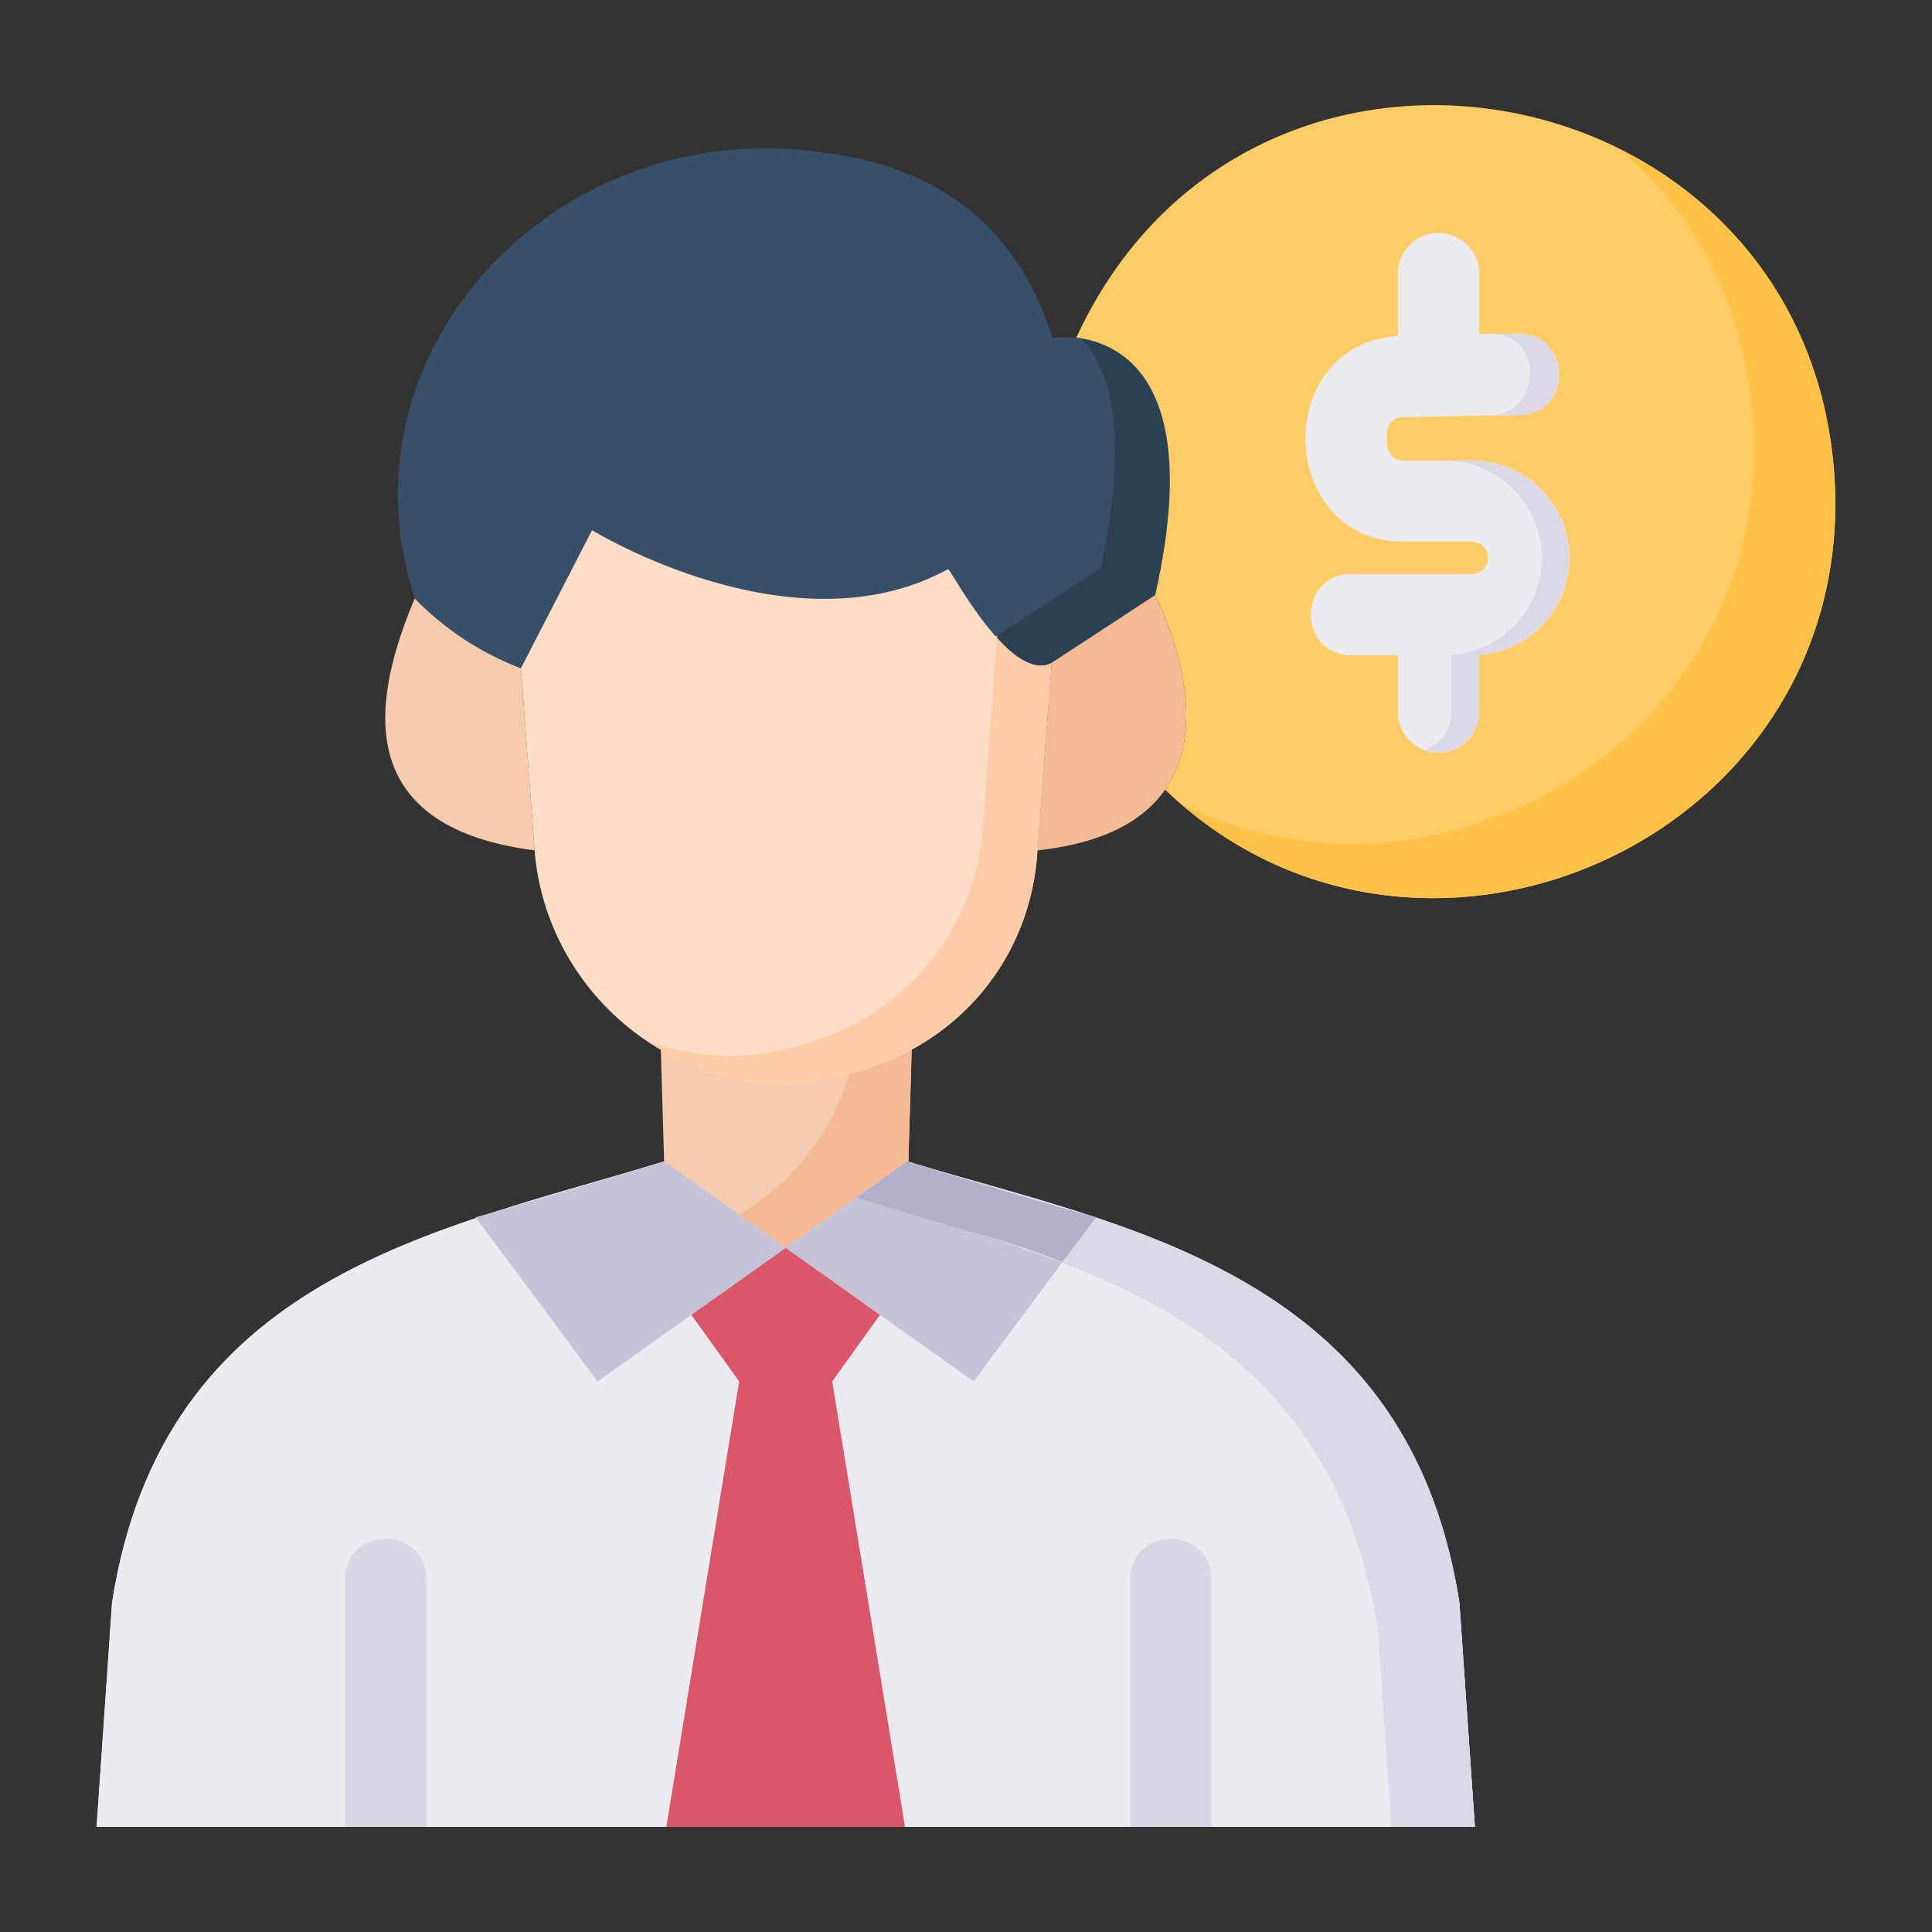 <svg id="Layer_1" height="512" viewBox="0 0 512 512" width="512" xmlns="http://www.w3.org/2000/svg" data-name="Layer 1"><rect x="0" y="0" width="512" height="512" fill="#333333" stroke="none"/><path d="m390.855 484.12h-365.255l4.1-59.471c13.564-86.715 86.108-98.415 146.3-116.857l32.183 22.9 32.257-22.9c56.12 17.194 132.471 28.554 146.3 116.857z" fill="#edebf2"/><path d="m208.362 269.514h-33.498l1.141 38.303 32.218 22.893 32.497-22.893 1.141-38.303z" fill="#f6ccaf"/><path d="m241.887 269.488-1.151 38.3-32.545 22.9-12.24-8.711 4.937-3.475a62.228 62.228 0 0 0 26.384-49.014z" fill="#f3ba93"/><path d="m290.424 322.591v.021l-32.389 43.481-49.812-35.383 32.217-22.893c12.476 3.759 43.244 13.029 49.984 14.774z" fill="#c6c3d8"/><path d="m390.855 484.12h-365.255l4.1-59.471c13.564-86.715 86.108-98.415 146.3-116.857l32.183 22.9 32.257-22.9c56.12 17.194 132.471 28.554 146.3 116.857z" fill="#edebf2"/><path d="m290.424 322.591v.021l-32.389 43.481-49.812-35.383 32.217-22.893c12.476 3.759 43.244 13.029 49.984 14.774z" fill="#c6c3d8"/><path d="m390.855 484.12h-22.1l-3.6-52.271c-13.177-84.126-81.962-97.3-137.664-114.265a1.687 1.687 0 0 1 -.575-.143v-.073l13.536-9.576c57.083 17.848 132.51 28.5 146.3 116.857z" fill="#dcd8e6"/><path d="m290.416 322.624-8.857 11.88c-13.646-5.551-13-4.408-54.072-16.92a1.687 1.687 0 0 1 -.575-.143v-.073l13.536-9.576c27.077 8.466 49.214 14.582 49.968 14.832z" fill="#b4b0cc"/><path d="m227.487 317.584a1.687 1.687 0 0 1 -.575-.143v-.073c.215.073.36.145.575.216z" fill="#dcd8e6"/><path d="m208.223 330.71c-12.426 8.815-37.422 26.563-49.834 35.383l-32.368-43.5c6.719-1.745 37.507-11.016 49.984-14.774z" fill="#c6c3d8"/><path d="m176.587 484.13 19.296-118.037-12.663-17.638 25.003-17.745 24.981 17.745-12.663 17.638 19.296 118.037z" fill="#db5669"/><path d="m141.677 225.357c-50.485-6.514-42.06-42.248-31.765-66.782a78.328 78.328 0 0 0 28.147 18.5z" fill="#f6ccaf"/><path d="m306.194 157.731-1.333 1.333" fill="none" stroke="#231f20" stroke-linecap="round" stroke-linejoin="round" stroke-width="10"/><path d="m306.145 157.692c-3.63 2.374-24.339 15.971-27.479 17.961-10.854 5.47-26.295-23.991-27.372-24.853-41.069 22.548-94.391-10.294-94.391-10.294l-18.844 36.568a78.328 78.328 0 0 1 -28.147-18.5c-21.562-66.127 38.419-128.346 107.766-118.164 25.282 2.841 50.586 15.116 61.2 49.057 17.358-1.017 40.188 8.452 27.267 68.225z" fill="#374f68"/><path d="m278.666 175.653c0 .112-3.459 45.112-3.726 49.7-1.847 32.1-26.41 59.458-65.576 61.635-36.351.632-65.046-27.788-67.687-61.635l-3.618-48.283 18.841-36.564s53.322 32.842 94.391 10.294c1.08.862 16.521 30.323 27.375 24.853z" fill="#ffdec7"/><path d="m278.68 175.672c0 .073-3.457 45.073-3.744 49.68-1.873 32.112-26.424 59.472-65.592 61.632a66.079 66.079 0 0 1 -37.8-11.016 65.97 65.97 0 0 0 23.4 3.816c39.168-2.16 63.719-29.52 65.592-61.632.287-4.32 3.312-44.135 3.672-49.175 4.679 5.255 9.936 9 14.472 6.695z" fill="#ffcca8"/><path d="m264.28 168.472a2.314 2.314 0 0 1 -.072.5c-.145-.145-.289-.217-.36-.36a1.016 1.016 0 0 0 .432-.14z" fill="#ffdec7"/><path d="m306.112 157.672c-3.6 2.377-24.336 15.984-27.432 18-4.464 2.232-9.721-1.44-14.4-6.623a2.443 2.443 0 0 1 -.432-.432 1.016 1.016 0 0 0 .432-.145c3.1-2.016 23.832-15.623 27.432-18 7.415-34.272 3.1-51.984-5.257-60.7 15.481 2.38 30.817 16.564 19.657 67.9z" fill="#2c4054"/><path d="m264.28 168.472v.577a2.443 2.443 0 0 1 -.432-.432 1.016 1.016 0 0 0 .432-.145z" fill="#ffdec7"/><path d="m308.773 209.27c-5.573 7.99-15.873 14.13-33.833 16.087.108-1.852.323-4.695.539-8.205.237-1.744.344-3.726.452-5.707 0-.323.108-.646.108-.969.167-3.668.551-7.408.861-11.177.129-2.089.237-4.049.453-6.03a3 3 0 0 1 .107-.969 21.213 21.213 0 0 1 .215-2.628c.082-3.949.908-11.1.991-14.019 3.028-1.916 23.972-15.668 27.479-17.961 0 .021.022.043.022.064a95.723 95.723 0 0 1 4.242 10.23v.108c4.071 12.038 7.021 28.793-1.636 41.176z" fill="#f3ba93"/><path d="m486.4 132.84c.379 92.141-111.972 139.436-177.627 76.43 8.657-12.383 5.707-29.138 1.636-41.176v-.108a95.723 95.723 0 0 0 -4.242-10.23c0-.021-.022-.043-.022-.064 12.814-56.941-9.3-66.8-20.911-68.225 47.045-101.887 199.623-70.425 201.166 43.373z" fill="#fc6"/><path d="m415.9 147.843a25.84 25.84 0 0 0 -25.811-25.811h-18.268c-4.112-.111-4.55-3.974-4.278-7.242a4.329 4.329 0 0 1 4.467-4.279l30.728-.537c14.024-.461 13.84-21.317-.185-21.534-.13-.066-10.4.229-10.562.184v-16a10.768 10.768 0 1 0 -21.535 0v16.422c-33.41 2.213-32.3 54.036 1.365 54.522h18.267a4.276 4.276 0 1 1 0 8.552h-32.064c-14.145.23-14.156 21.3 0 21.536h12.431v14.944a10.768 10.768 0 1 0 21.535 0v-15.041a25.828 25.828 0 0 0 23.91-25.716z" fill="#edebf2"/><path d="m402.663 110.009-7.919.143c13.464-.575 14.543-20.232 1.8-21.6 2.807-.071 5.832-.143 5.9-.143 14.043.215 14.188 21.091.219 21.6z" fill="#dcd8e6"/><path d="m415.768 147.809a25.85 25.85 0 0 1 -23.9 25.775v15.048a10.754 10.754 0 0 1 -10.727 10.728 9.974 9.974 0 0 1 -3.6-.647 10.68 10.68 0 0 0 7.127-10.081v-15.048a25.811 25.811 0 0 0 -1.872-51.552h7.2a25.8 25.8 0 0 1 25.772 25.777z" fill="#dcd8e6"/><path d="m396.544 88.552c-2.376.072-4.608.072-4.681.072v-.143c1.873 0 3.313-.072 3.385-.072a8.043 8.043 0 0 1 1.296.143z" fill="#edebf2"/><path d="m486.4 132.832c.359 90.145-107.137 137.377-173.3 80.352 65.521 32.472 151.992-13.9 151.7-94.752-.432-34.2-14.545-60.912-35.352-78.768 32.039 15.985 56.375 48.168 56.952 93.168z" fill="#ffc247"/><g fill="#dad7e5"><path d="m113.013 418.425v65.7h-21.535v-65.7c.241-14.149 21.293-14.154 21.535 0z"/><path d="m321.07 418.425v65.7h-21.536v-65.7c.242-14.149 21.294-14.154 21.536 0z"/></g></svg>